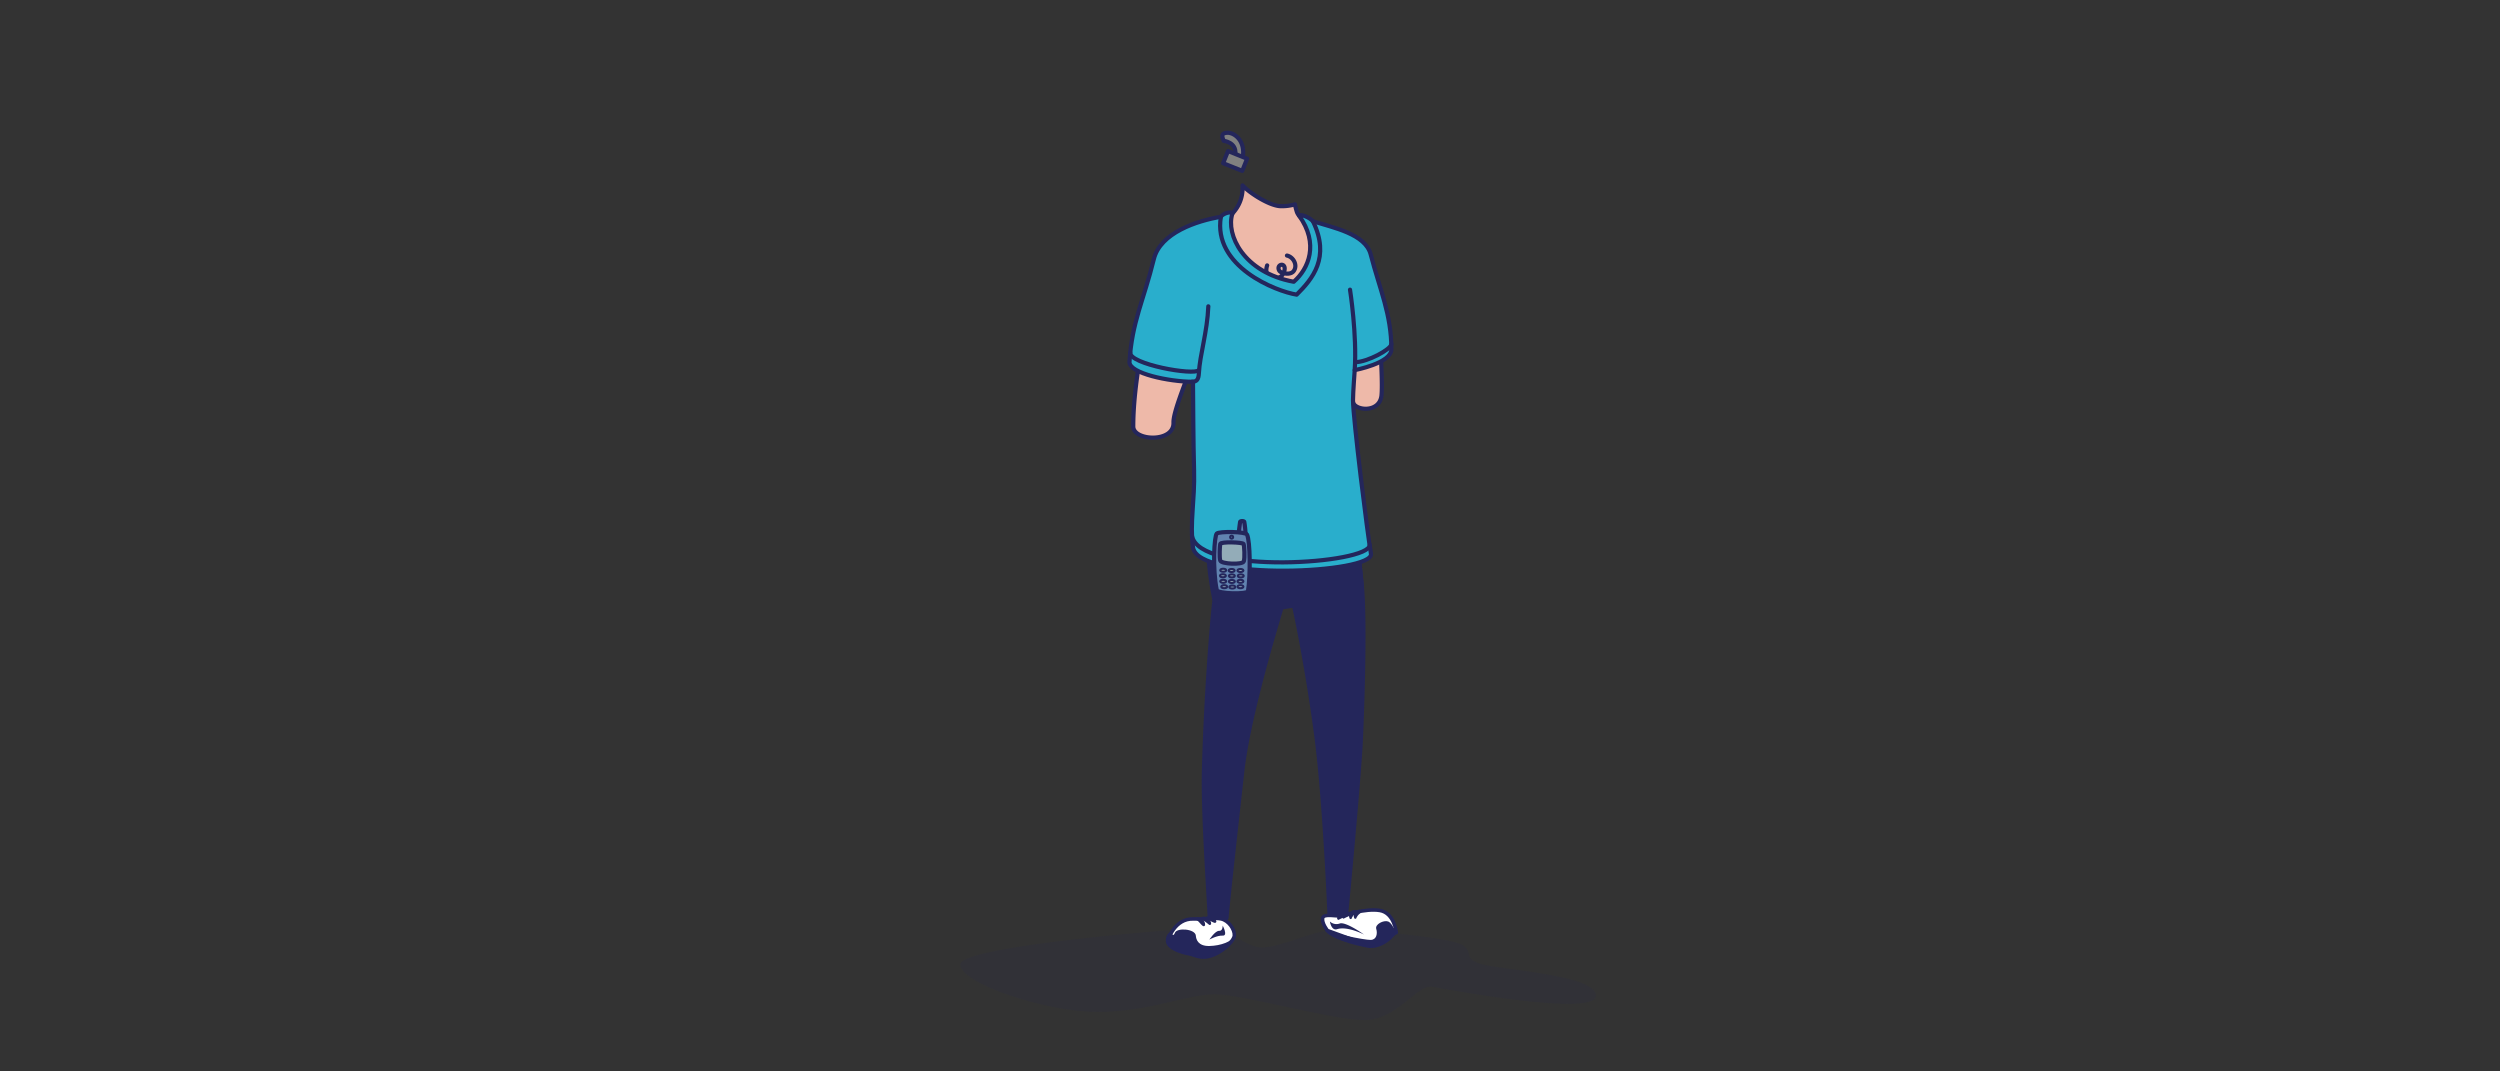 <svg id="Shadow" xmlns="http://www.w3.org/2000/svg" viewBox="0 0 1792 768"><rect x="0" y="0" width="1792" height="768" fill="#333333" stroke="none"/><defs><style>.cls-1,.cls-4,.cls-6{fill:#24265b;}.cls-1{opacity:0.1;}.cls-2{fill:#eeb9a9;}.cls-10,.cls-11,.cls-12,.cls-2,.cls-3,.cls-4,.cls-5,.cls-7,.cls-8,.cls-9{stroke:#24265b;stroke-linecap:round;stroke-linejoin:round;}.cls-12,.cls-2,.cls-3,.cls-4,.cls-7,.cls-8,.cls-9{stroke-width:3px;}.cls-11,.cls-3{fill:none;}.cls-5{fill:#fff;stroke-width:2.55px;}.cls-7{fill:#29aecc;}.cls-8{fill:#6183b0;}.cls-10,.cls-9{fill:#93acb8;}.cls-10,.cls-11{stroke-width:1.5px;}.cls-12{fill:gray;}</style></defs><title>topic</title><path class="cls-1" d="M867,665c-14.84,0-178.68,12.77-178.68,26.35s61.23,34,98.35,34,64.22-12.66,84-12.66,84.07,18.5,107.36,18.5,37.87-25.8,48.53-23.91,117.49,22,117.49,6.38-74.25-18.63-84.72-23.37-2.87-6.29-10.22-12.4S972.28,666,958.45,666s-40.77,13.16-53.67,13.16S881.88,665,867,665Z"/><path class="cls-2" d="M976,418.49c-7.53-70.4-7.53-97.42-6.16-130.23,1.41,6.14,18.84,7.93,20.38-4.52s-2.84-99.56-20-112.6c-8.88-6.75-37-8.65-40.65-19.32a40.86,40.86,0,0,1-1.34-5.36,32.42,32.42,0,0,1-10.13,1.33c-7.17,0-21.4-8.49-27.42-14.87v1.88c0,15-11.79,25-25.06,28.49-15.57,4.12-28.35,13.32-33.49,28.87s-19.81,73.1-19.81,113.53c0,10.41,29.34,11.88,28.84-2.79-0.32-9.24,13.63-40.08,18.21-56.13,3.56,28.44,19.6,50.05,9.36,109.51C861.35,399.22,979,446.95,976,418.49Z"/><path class="cls-3" d="M922.51,183.19c4.68,1,7.88,7.09,4.76,11.15-1.87,2.44-5.95,1.88-7.19,1.43s-3.07-.72-3.56-2.89c-0.58-2.58,2.12-3.86,3.5-2.61s0.81,3.67.06,5.51a7.35,7.35,0,0,1-7.46,4c-4.29-.42-5.9-4.9-4.33-9.53"/><path class="cls-4" d="M965,654.13s7.68-79.68,10.12-117.66c0.69-10.78,3.95-89.52.9-118-1.52-14.21-2.73-26.65-3.69-37.73-5.2,8.22-84.49,12.84-106.21.43C865,410,871,428.52,870.43,431.49c-0.68,3.76-5.72,57.71-7.44,120.61-0.89,32.36,4.45,103.46,4.06,105.75l12.07,0.28c1.8-20,7.09-66.93,11.32-105.11,4.64-41.82,26.61-111.68,28.12-117.46a78.68,78.68,0,0,1,8.92-1.43c1.25,4.65,10,46.83,16.12,93.68S953,655.92,953,655.92l7,0.36Z"/><path class="cls-5" d="M989.06,652.62c-10.44-1.74-26.74,3.78-26.74,3.78-3.92.8-13.62-2-14.26,1.76s3.49,8.84,3.49,8.84l29,10.54,20.31-9.08S999.5,654.37,989.06,652.62Z"/><path class="cls-6" d="M950.1,664.91c-2.68,2.32,4.64,9.29,29.92,14.38,11.78,2.37,25.49-12.06,20.11-14.65-0.41,3.66-2-3-5.17-4.13s-9.47,2-8.47,5.31,0.29,7.82-4,7.91S950.74,668.65,950.1,664.91Z"/><path class="cls-6" d="M953.26,660.51s1,6.88,5.19,5.52c7.38-2.37,19.32,3.87,19.32,3.87s-13.13-9.43-17.44-7.94A6.84,6.84,0,0,1,953.26,660.51Z"/><path class="cls-6" d="M958.44,658.41a0.22,0.22,0,0,1,0-.1l0-.3a3.63,3.63,0,0,1,.28-0.91,4.37,4.37,0,0,1,.74-1.09,5,5,0,0,1,1.17-.93,6.25,6.25,0,0,1,.67-0.32,4.56,4.56,0,0,1,.68-0.2,3.86,3.86,0,0,1,1.23,0,3,3,0,0,1,.85.22,2,2,0,0,1,.31.15,1,1,0,0,1,.33,1.44l-0.11.14-0.1.11a2.34,2.34,0,0,1-.23.21c-0.14.13-.35,0.25-0.57,0.41s-0.24.14-.36,0.22a2.55,2.55,0,0,1-.38.21c-0.26.14-.53,0.25-0.79,0.37l-0.77.36c-0.26.11-.48,0.24-0.69,0.34l-0.53.27a0.44,0.44,0,0,1-.15.06,0.08,0.08,0,0,0-.05,0,0.78,0.78,0,0,1-1.26-.11Z"/><path class="cls-6" d="M962.11,657.53a0.22,0.22,0,0,1,0-.1l0-.3a3.61,3.61,0,0,1,.28-0.91,4.38,4.38,0,0,1,.74-1.09,5,5,0,0,1,1.17-.93,6.26,6.26,0,0,1,.67-0.32,4.57,4.57,0,0,1,.68-0.2,3.86,3.86,0,0,1,1.23,0,3,3,0,0,1,.85.22,2.05,2.05,0,0,1,.31.15,1,1,0,0,1,.33,1.44l-0.11.14-0.1.11a2.38,2.38,0,0,1-.23.21c-0.14.13-.35,0.25-0.57,0.41s-0.24.14-.36,0.22a2.55,2.55,0,0,1-.38.21c-0.26.14-.53,0.25-0.79,0.37l-0.77.36c-0.26.11-.48,0.24-0.69,0.34l-0.53.27a0.44,0.44,0,0,1-.15.06,0.08,0.08,0,0,0-.05,0,0.78,0.78,0,0,1-1.26-.11Z"/><path class="cls-6" d="M970.65,657.88a2.29,2.29,0,0,1-.14-0.36,3.92,3.92,0,0,1-.18-0.94,4.47,4.47,0,0,1,.14-1.38,4.29,4.29,0,0,1,.77-1.53,3.74,3.74,0,0,1,.64-0.65,3.48,3.48,0,0,1,.74-0.48,3.38,3.38,0,0,1,.76-0.26,2.75,2.75,0,0,1,.68-0.08,2.16,2.16,0,0,1,.56,0,3.35,3.35,0,0,1,.42.11,2.13,2.13,0,0,1,.35.14,1,1,0,0,1,.27,1.52l-0.15.18a2.7,2.7,0,0,1-.22.22c-0.13.13-.33,0.26-0.51,0.43a2.68,2.68,0,0,0-.28.24c-0.08.1-.19,0.15-0.26,0.24s-0.17.14-.24,0.23a2.31,2.31,0,0,0-.24.23,4.69,4.69,0,0,0-.49.57c-0.16.22-.31,0.46-0.45,0.68l-0.34.57a1.64,1.64,0,0,0-.14.22A0.85,0.85,0,0,1,970.65,657.88Z"/><path class="cls-6" d="M967.3,658a2.26,2.26,0,0,1-.14-0.36,3.92,3.92,0,0,1-.18-0.94,4.47,4.47,0,0,1,.14-1.38,4.29,4.29,0,0,1,.77-1.53,3.74,3.74,0,0,1,.64-0.65,3.48,3.48,0,0,1,.74-0.48,3.38,3.38,0,0,1,.76-0.26,2.75,2.75,0,0,1,.69-0.08,2.16,2.16,0,0,1,.56,0,3.31,3.31,0,0,1,.42.11,2.13,2.13,0,0,1,.35.14,1,1,0,0,1,.4,1.34,1,1,0,0,1-.12.18l-0.15.18a2.73,2.73,0,0,1-.22.22c-0.13.13-.33,0.26-0.51,0.43a2.67,2.67,0,0,0-.28.24c-0.08.1-.19,0.15-0.26,0.24s-0.17.14-.24,0.23a2.31,2.31,0,0,0-.24.23,4.65,4.65,0,0,0-.49.57c-0.16.22-.31,0.46-0.45,0.68l-0.34.57a1.65,1.65,0,0,0-.14.22A0.85,0.85,0,0,1,967.3,658Z"/><path class="cls-7" d="M809.6,259.56c0,8.06,28.33,14.1,45.54,14.1,0.15,15.07.19,42.5,0.77,63.39,0.61,22-3.19,37.5-.77,55.26,3.34,24.55,130.13,18.68,127.57,4.6s-12.88-97.51-12.88-110.14c0-5.15,1.22-21.47,1.22-21.47s26.29-4.93,26.29-14.92c0-25.15-8.23-42.51-14.83-68-3.83-14.79-26.95-19.18-41.41-23.78-2.07-2.59-8.65-5.34-10-4.13,14.63,20.25,6.89,38.25-3.75,47.5-36.24-6.64-48.74-34-44-48.77-0.71-2.26-7.21.07-8.19,2.2-17.21,2.84-43.49,11.5-48.09,30.37C819.79,215.43,811.38,230.54,809.6,259.56Z"/><path class="cls-3" d="M967.69,207.64s5.11,32.67,3.35,57.64"/><path class="cls-3" d="M866.13,219.58c-0.71,18.27-6.12,34.86-6.76,47.8-0.23,4.68-1.54,6.27-5,6.27"/><path class="cls-3" d="M875.12,155.39c-5.9,35.66,39.46,53.44,54.34,55.81,11.22-11.14,24.38-26.55,11.64-52.61"/><path class="cls-8" d="M888,382.13c0-1.56.76-7,.91-8,0.12-.8,2.84-0.84,3,0a70.4,70.4,0,0,1,.91,8.58C892.76,383.86,888,383.69,888,382.13Z"/><path class="cls-3" d="M859.38,265.28c-3.2,4.23-50.3-4.31-49.21-12.57"/><path class="cls-3" d="M971.76,259.56c8.15,0,25.57-9.19,25.57-12.94"/><path class="cls-3" d="M854.4,384c5,28.44,127.42,20.27,127.42,6.63"/><path class="cls-8" d="M894.58,423.69c-0.41,2.53-21.86,1.94-22.4-.71-3.2-15.64-1.78-38.85,0-40.53s20.68-1.45,21.69.71C896.18,388.13,896.4,412.31,894.58,423.69Z"/><path class="cls-9" d="M874.67,389.91c-0.32,1.78-.71,9.42,0,11.91s16,3.2,16.89.57c0.81-2.4.36-11.24-.18-12.48S875,388.13,874.67,389.91Z"/><ellipse class="cls-10" cx="882.84" cy="408.93" rx="2.13" ry="1.07"/><ellipse class="cls-10" cx="882.98" cy="412.8" rx="2.13" ry="1.07"/><ellipse class="cls-10" cx="882.98" cy="416.79" rx="2.13" ry="1.07"/><ellipse class="cls-10" cx="883.33" cy="420.77" rx="2.13" ry="1.07"/><ellipse class="cls-10" cx="876.8" cy="408.75" rx="2.13" ry="1.07"/><ellipse class="cls-10" cx="876.58" cy="412.71" rx="2.13" ry="1.07"/><ellipse class="cls-10" cx="876.8" cy="416.68" rx="2.13" ry="1.07"/><ellipse class="cls-10" cx="877.51" cy="420.55" rx="2.13" ry="1.07"/><ellipse class="cls-10" cx="889.15" cy="408.93" rx="2.13" ry="1.07"/><ellipse class="cls-10" cx="889.37" cy="412.8" rx="2.13" ry="1.07"/><ellipse class="cls-10" cx="889.15" cy="416.68" rx="2.13" ry="1.07"/><ellipse class="cls-10" cx="889.15" cy="420.55" rx="2.13" ry="1.07"/><circle class="cls-11" cx="882.84" cy="385.02" r="1.07"/><path class="cls-12" d="M877.15,100.94s9.17,1,8.34,9.38,5.26,4.65,5.58.45c0.81-10.44-6.41-15.73-11.28-15.62S876,98.2,877.15,100.94Z"/><rect class="cls-12" x="877.99" y="110.63" width="14.74" height="9.39" transform="translate(106.5 -321.18) rotate(21.85)"/><path class="cls-5" d="M855.47,658.7c-13.5-.44-18.05,14.81-18.05,14.81s15,12.55,25.17,12.55,21.91-10.92,22.18-15.49-4.27-10.85-9.46-11.9S866.17,659.05,855.47,658.7Z"/><path class="cls-6" d="M884.76,670.58c2.4,4.18-11.8,15.49-22.18,15.49s-27.72-4.14-26.93-12.27c0.21-2.11.55-5.18,4.92-6.28-1.15,2.53.62,3.87,1.54,1.24,1.42-4.06,14.71-3,15.07,1.94,0.18,2.58,1.51,7.55,9.68,7.39S883.61,674.82,884.76,670.58Z"/><path class="cls-6" d="M866.86,673.51s4.24-6.46,7-6.27,2.56-3.79,2.56-3.79,4,7.44,0,7.2S866.86,673.51,866.86,673.51Z"/><path class="cls-6" d="M864.28,657.3a0.3,0.3,0,0,1,.1-0.06l0.3-.16a4.36,4.36,0,0,1,1-.34,5.27,5.27,0,0,1,1.52-.06,6.09,6.09,0,0,1,1.67.43,7.78,7.78,0,0,1,.77.39,5.83,5.83,0,0,1,.67.48,4.88,4.88,0,0,1,1,1.07,3.69,3.69,0,0,1,.45.91,2.52,2.52,0,0,1,.11.38,1,1,0,0,1-1.14,1.15l-0.12,0a2.82,2.82,0,0,1-.34-0.09c-0.21-.06-0.47-0.19-0.78-0.3-0.16-.06-0.3-0.14-0.46-0.22a3.87,3.87,0,0,1-.49-0.24c-0.33-.16-0.65-0.35-1-0.52s-0.66-.33-1-0.46-0.63-.26-0.9-0.37L865,659l-0.18-.07a0.13,0.13,0,0,0-.07,0,0.83,0.83,0,0,1-.68-1.27Z"/><path class="cls-6" d="M857.74,657.57l0.11,0,0.34,0a4.36,4.36,0,0,1,1.09,0,5.27,5.27,0,0,1,1.44.48,6.09,6.09,0,0,1,1.41,1,7.72,7.72,0,0,1,.58.64,5.88,5.88,0,0,1,.46.68,4.9,4.9,0,0,1,.52,1.34,3.7,3.7,0,0,1,.1,1,2.58,2.58,0,0,1,0,.39,1,1,0,0,1-1.48.68l-0.11-.06a2.85,2.85,0,0,1-.29-0.21c-0.18-.13-0.37-0.34-0.62-0.56s-0.23-.24-0.36-0.37a3.9,3.9,0,0,1-.37-0.39c-0.25-.27-0.49-0.56-0.74-0.83s-0.5-.54-0.75-0.78-0.5-.46-0.72-0.66l-0.56-.47a0.78,0.78,0,0,1-.14-0.13,0.13,0.13,0,0,0-.06,0,0.83,0.83,0,0,1-.19-1.43Z"/><path class="cls-6" d="M866.7,662.89l-0.29-.21c-0.17-.12-0.42-0.39-0.67-0.55l-0.81-.65-0.9-.68c-0.61-.42-1.18-0.81-1.65-1.16-0.23-.18-0.44-0.32-0.59-0.45a0.49,0.49,0,0,1-.19-0.19,0.85,0.85,0,1,1-.08-1.69s0.19-.09.46-0.17a3.62,3.62,0,0,1,1.11-.13,4.52,4.52,0,0,1,.73.09,4,4,0,0,1,.78.23,5.52,5.52,0,0,1,1.48.9,6.74,6.74,0,0,1,1.13,1.25l0.39,0.65c0.11,0.22.2,0.45,0.29,0.64a3.64,3.64,0,0,1,.24.92c0,0.22,0,.36,0,0.36A0.94,0.94,0,0,1,866.7,662.89Z"/></svg>